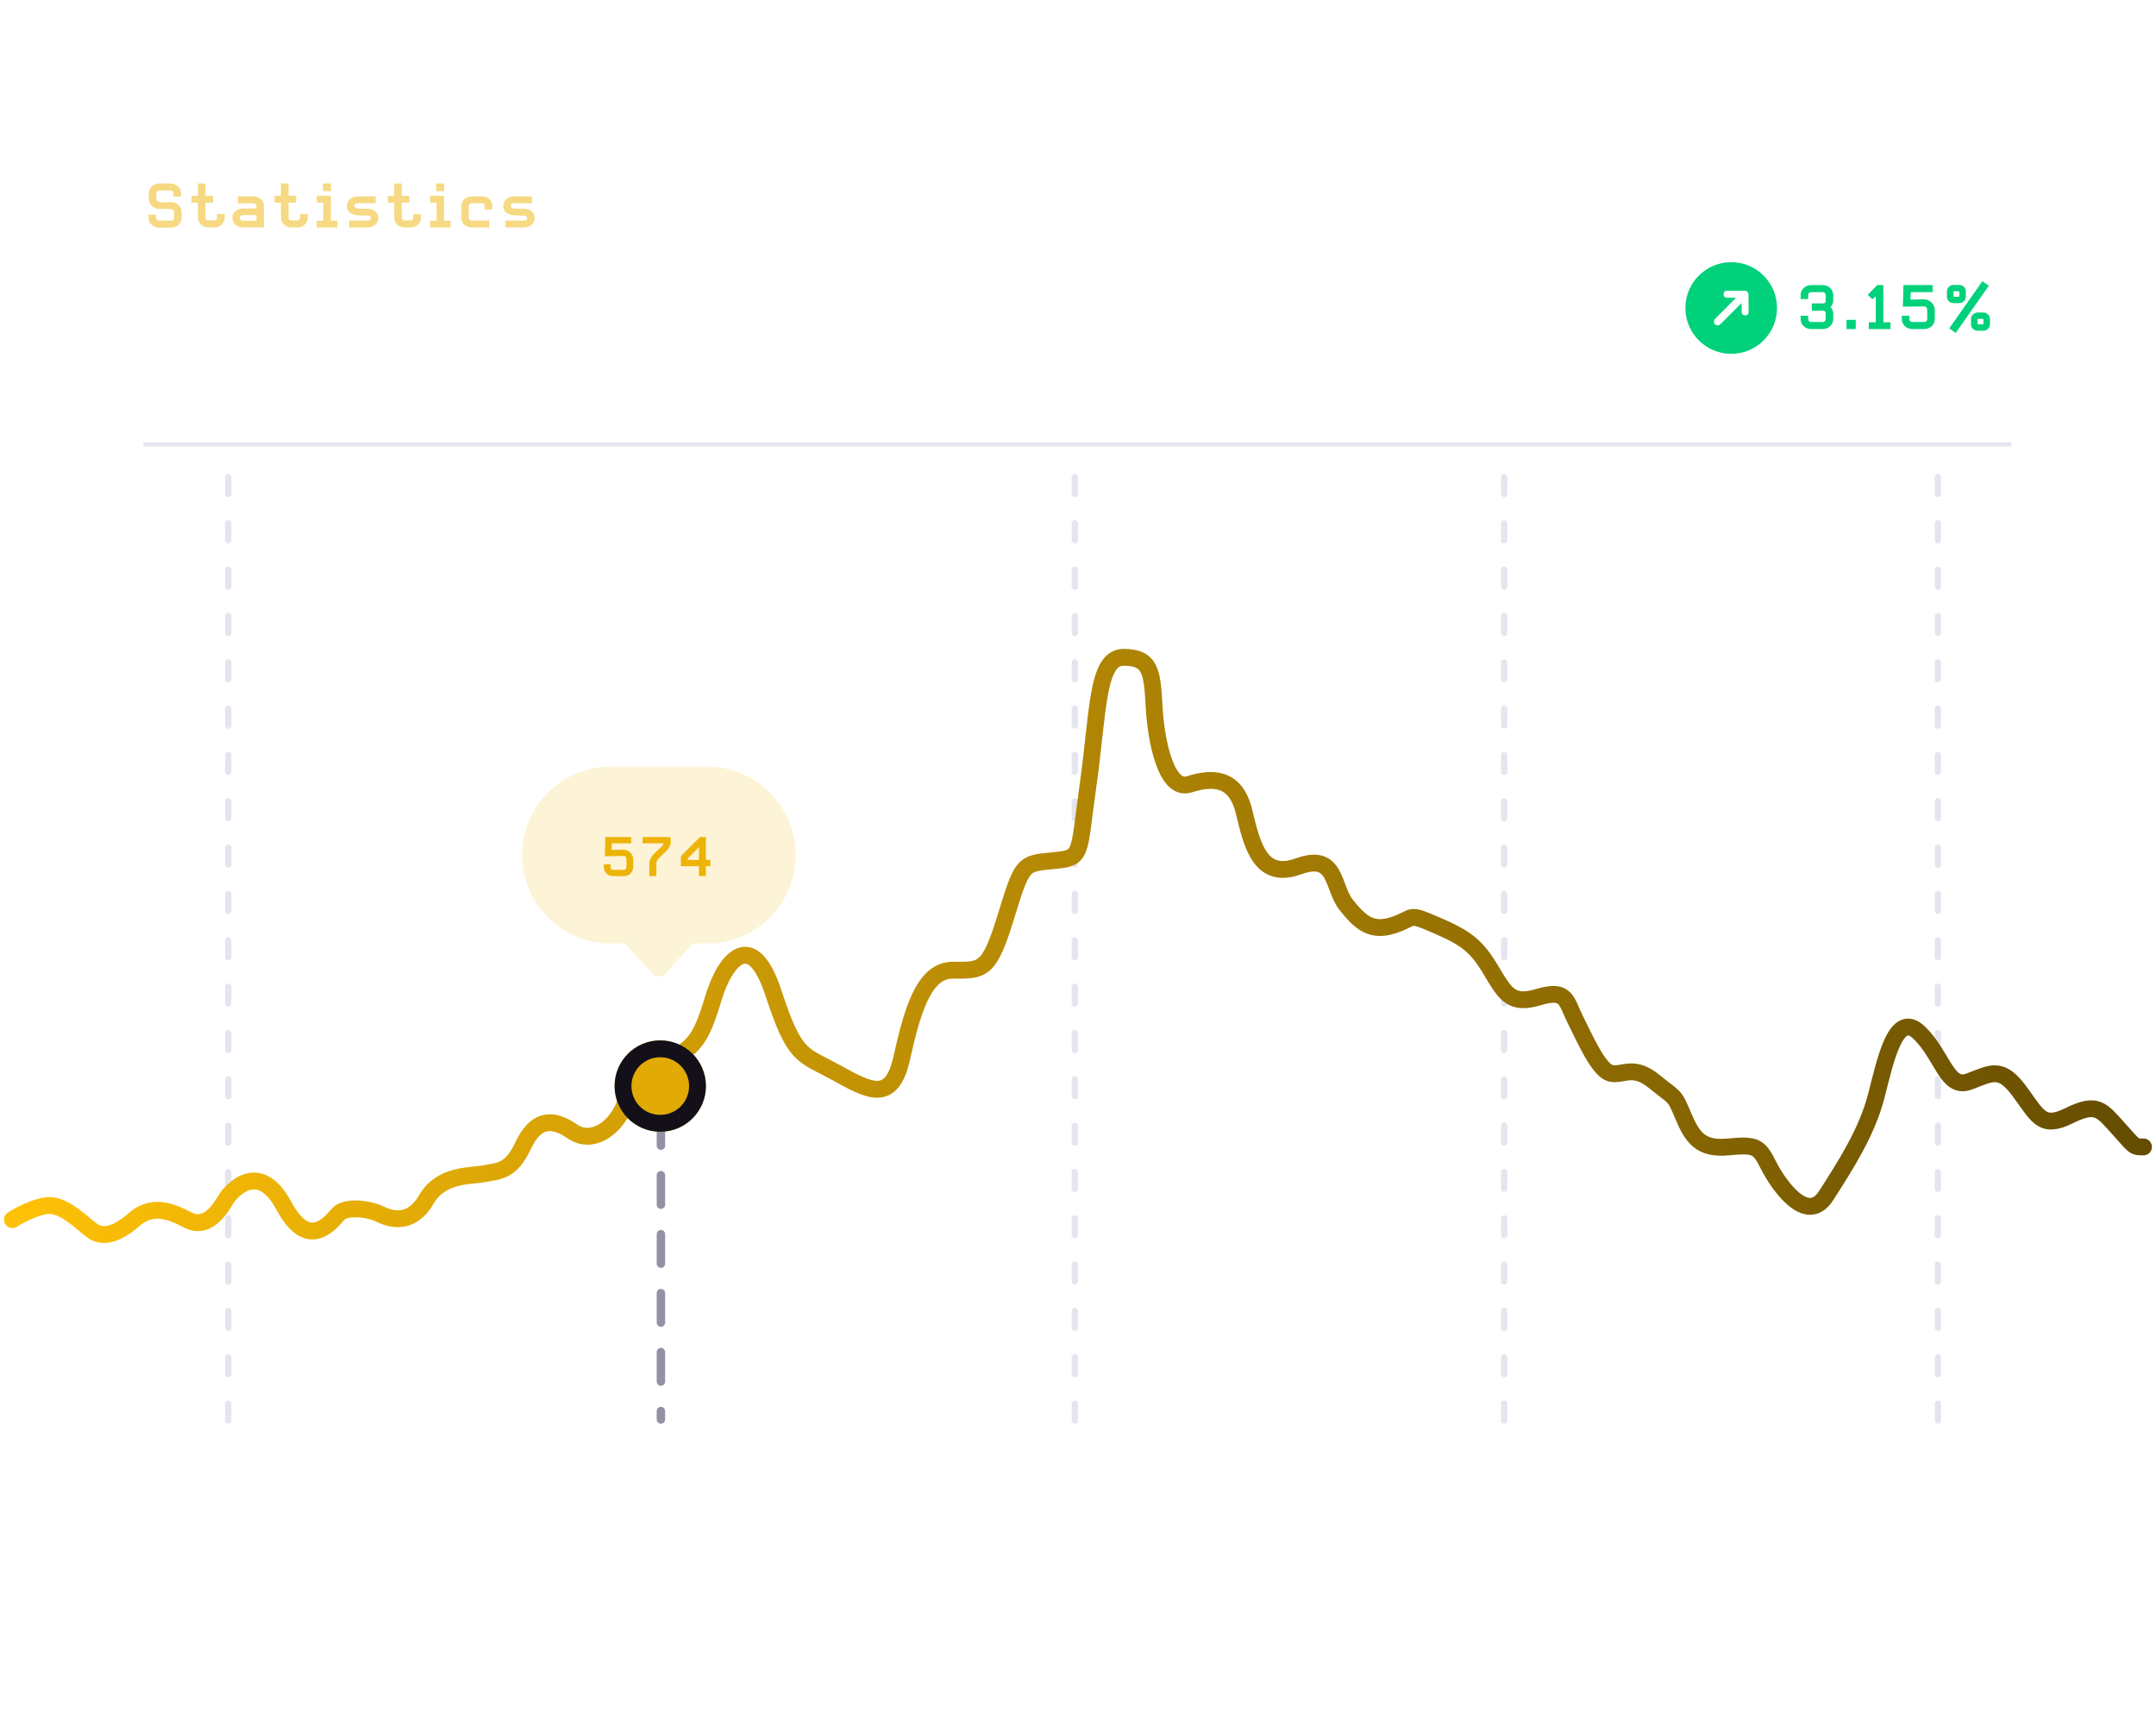 <svg width="512" height="410" viewBox="0 0 512 410" fill="none" xmlns="http://www.w3.org/2000/svg">
<path d="M48.779 367.126H47.617V372.11C47.617 372.651 47.431 373.104 47.057 373.468C46.684 373.823 46.213 374 45.643 374H44.509C43.931 374 43.455 373.823 43.081 373.468C42.708 373.104 42.521 372.651 42.521 372.11V371.522H43.921V372.236C43.921 372.357 43.968 372.465 44.061 372.558C44.164 372.651 44.281 372.698 44.411 372.698H45.713C45.844 372.698 45.956 372.651 46.049 372.558C46.152 372.465 46.203 372.357 46.203 372.236V367.126H44.929V365.88H48.779V367.126ZM57.016 370.038V374H53.152C52.574 374 52.098 373.823 51.724 373.468C51.351 373.113 51.164 372.689 51.164 372.194C51.164 371.727 51.351 371.331 51.724 371.004C52.107 370.668 52.578 370.5 53.138 370.5L55.616 370.486V370.136C55.616 369.912 55.565 369.758 55.462 369.674C55.36 369.59 55.154 369.548 54.846 369.548H52.2V368.26H55.098C55.63 368.26 56.083 368.437 56.456 368.792C56.83 369.137 57.016 369.553 57.016 370.038ZM55.616 372.754V371.718H53.096C52.956 371.718 52.83 371.769 52.718 371.872C52.606 371.965 52.55 372.087 52.55 372.236C52.55 372.376 52.597 372.497 52.69 372.6C52.793 372.703 52.91 372.754 53.04 372.754H55.616ZM65.957 374H64.557V369.982C64.557 369.861 64.505 369.753 64.403 369.66C64.309 369.567 64.198 369.52 64.067 369.52H63.143C62.984 369.52 62.872 369.534 62.807 369.562C62.742 369.59 62.648 369.66 62.527 369.772L61.491 370.626V374H60.091V368.26H61.491V369.086C61.51 369.067 61.575 369.007 61.687 368.904C61.808 368.801 61.888 368.736 61.925 368.708C61.971 368.671 62.046 368.615 62.149 368.54C62.252 368.465 62.336 368.414 62.401 368.386C62.475 368.358 62.564 368.33 62.667 368.302C62.779 368.274 62.886 368.26 62.989 368.26H64.025C64.594 368.26 65.056 368.428 65.411 368.764C65.775 369.091 65.957 369.52 65.957 370.052V374Z" fill="white"/>
<path d="M149.443 367.182H145.663V369.282H148.575V370.612H145.663V374H144.263V365.88H149.443V367.182ZM157.532 371.816H153.08V372.292C153.08 372.413 153.126 372.521 153.22 372.614C153.322 372.707 153.439 372.754 153.57 372.754H156.79V374H153.668C153.089 374 152.613 373.827 152.24 373.482C151.866 373.127 151.68 372.679 151.68 372.138V370.122C151.68 369.581 151.866 369.137 152.24 368.792C152.613 368.437 153.089 368.26 153.668 368.26H155.544C156.122 368.26 156.598 368.437 156.972 368.792C157.345 369.137 157.532 369.581 157.532 370.122V371.816ZM156.132 370.598V370.01C156.132 369.879 156.085 369.772 155.992 369.688C155.898 369.595 155.782 369.548 155.642 369.548H153.57C153.439 369.548 153.322 369.595 153.22 369.688C153.126 369.781 153.08 369.889 153.08 370.01V370.598H156.132ZM166.549 372.11C166.549 372.651 166.363 373.104 165.989 373.468C165.616 373.823 165.14 374 164.561 374H160.613V365.88H162.013V368.918C162.209 368.731 162.354 368.601 162.447 368.526C162.541 368.451 162.681 368.372 162.867 368.288C163.063 368.195 163.264 368.148 163.469 368.148H164.547C165.126 368.139 165.602 368.316 165.975 368.68C166.358 369.044 166.549 369.497 166.549 370.038V372.11ZM165.149 372.278V369.884C165.149 369.763 165.098 369.655 164.995 369.562C164.902 369.469 164.79 369.422 164.659 369.422H163.637C163.469 369.422 163.353 369.436 163.287 369.464C163.231 369.483 163.138 369.553 163.007 369.674L162.013 370.542V372.754H164.659C164.79 372.754 164.902 372.707 164.995 372.614C165.098 372.521 165.149 372.409 165.149 372.278Z" fill="white"/>
<path d="M250.698 374H249.27V368.204L247.786 369.912H246.918L245.434 368.204V374H244.006V365.88H245.168L247.394 368.47C247.412 368.423 247.599 368.185 247.954 367.756C248.308 367.317 248.663 366.897 249.018 366.496L249.536 365.88H250.698V374ZM259.345 370.038V374H255.481C254.903 374 254.427 373.823 254.053 373.468C253.68 373.113 253.493 372.689 253.493 372.194C253.493 371.727 253.68 371.331 254.053 371.004C254.436 370.668 254.907 370.5 255.467 370.5L257.945 370.486V370.136C257.945 369.912 257.894 369.758 257.791 369.674C257.689 369.59 257.483 369.548 257.175 369.548H254.529V368.26H257.427C257.959 368.26 258.412 368.437 258.785 368.792C259.159 369.137 259.345 369.553 259.345 370.038ZM257.945 372.754V371.718H255.425C255.285 371.718 255.159 371.769 255.047 371.872C254.935 371.965 254.879 372.087 254.879 372.236C254.879 372.376 254.926 372.497 255.019 372.6C255.122 372.703 255.239 372.754 255.369 372.754H257.945ZM267.936 370.668H266.508V370.01C266.508 369.889 266.457 369.781 266.354 369.688C266.261 369.595 266.149 369.548 266.018 369.548H265.388C265.211 369.548 265.094 369.562 265.038 369.59C264.982 369.609 264.889 369.674 264.758 369.786L263.82 370.64V374H262.42V368.26H263.82V369.03C263.857 369.002 263.918 368.946 264.002 368.862C264.086 368.769 264.142 368.708 264.17 368.68C264.207 368.652 264.259 368.61 264.324 368.554C264.399 368.489 264.459 368.447 264.506 368.428C264.562 368.4 264.627 368.372 264.702 368.344C264.777 368.307 264.856 368.283 264.94 368.274C265.024 368.265 265.117 368.26 265.22 368.26H265.948C266.517 368.251 266.989 368.423 267.362 368.778C267.745 369.133 267.936 369.576 267.936 370.108V370.668Z" fill="white"/>
<path d="M352.126 369.058V374H350.712V371.438H347.38V374H345.966V369.058C345.966 368.75 346.003 368.498 346.078 368.302C346.152 368.106 346.292 367.91 346.498 367.714L348.43 365.88H349.662L351.594 367.714C351.799 367.91 351.939 368.106 352.014 368.302C352.088 368.498 352.126 368.75 352.126 369.058ZM350.712 370.206V369.128C350.712 368.895 350.651 368.717 350.53 368.596L349.032 367.112L347.562 368.596C347.44 368.717 347.38 368.895 347.38 369.128V370.206H350.712ZM361.01 371.298C361.01 371.839 360.819 372.287 360.436 372.642C360.063 372.997 359.587 373.174 359.008 373.174H356.6V375.232H355.2V368.26H359.008C359.587 368.26 360.063 368.437 360.436 368.792C360.819 369.147 361.01 369.595 361.01 370.136V371.298ZM359.568 371.41V370.01C359.568 369.879 359.521 369.772 359.428 369.688C359.335 369.595 359.218 369.548 359.078 369.548H356.6V371.872H359.078C359.218 371.872 359.335 371.83 359.428 371.746C359.521 371.653 359.568 371.541 359.568 371.41ZM369.609 370.668H368.181V370.01C368.181 369.889 368.129 369.781 368.027 369.688C367.933 369.595 367.821 369.548 367.691 369.548H367.061C366.883 369.548 366.767 369.562 366.711 369.59C366.655 369.609 366.561 369.674 366.431 369.786L365.493 370.64V374H364.093V368.26H365.493V369.03C365.53 369.002 365.591 368.946 365.675 368.862C365.759 368.769 365.815 368.708 365.843 368.68C365.88 368.652 365.931 368.61 365.997 368.554C366.071 368.489 366.132 368.447 366.179 368.428C366.235 368.4 366.3 368.372 366.375 368.344C366.449 368.307 366.529 368.283 366.613 368.274C366.697 368.265 366.79 368.26 366.893 368.26H367.621C368.19 368.251 368.661 368.423 369.035 368.778C369.417 369.133 369.609 369.576 369.609 370.108V370.668Z" fill="white"/>
<path d="M453.441 374H452.013V368.204L450.529 369.912H449.661L448.177 368.204V374H446.749V365.88H447.911L450.137 368.47C450.155 368.423 450.342 368.185 450.697 367.756C451.051 367.317 451.406 366.897 451.761 366.496L452.279 365.88H453.441V374ZM462.088 370.038V374H458.224C457.646 374 457.17 373.823 456.796 373.468C456.423 373.113 456.236 372.689 456.236 372.194C456.236 371.727 456.423 371.331 456.796 371.004C457.179 370.668 457.65 370.5 458.21 370.5L460.688 370.486V370.136C460.688 369.912 460.637 369.758 460.534 369.674C460.432 369.59 460.226 369.548 459.918 369.548H457.272V368.26H460.17C460.702 368.26 461.155 368.437 461.528 368.792C461.902 369.137 462.088 369.553 462.088 370.038ZM460.688 372.754V371.718H458.168C458.028 371.718 457.902 371.769 457.79 371.872C457.678 371.965 457.622 372.087 457.622 372.236C457.622 372.376 457.669 372.497 457.762 372.6C457.865 372.703 457.982 372.754 458.112 372.754H460.688ZM470.959 373.426C470.959 373.967 470.772 374.415 470.399 374.77C470.026 375.134 469.55 375.316 468.971 375.316H466.339V374H469.069C469.209 374 469.326 373.958 469.419 373.874C469.512 373.781 469.559 373.669 469.559 373.538V373.174H467.151C466.582 373.174 466.106 372.997 465.723 372.642C465.35 372.287 465.163 371.839 465.163 371.298V368.26H466.563V371.396C466.563 371.527 466.61 371.639 466.703 371.732C466.806 371.816 466.922 371.858 467.053 371.858H469.559V368.26H470.959V373.426Z" fill="white"/>
<line x1="54.201" y1="337.25" x2="54.201" y2="106.75" stroke="#E5E5EF" stroke-width="1.5" stroke-linecap="round" stroke-dasharray="4 7"/>
<line x1="255.25" y1="337.25" x2="255.25" y2="106.75" stroke="#E5E5EF" stroke-width="1.5" stroke-linecap="round" stroke-dasharray="4 7"/>
<line x1="357.201" y1="337.25" x2="357.201" y2="106.75" stroke="#E5E5EF" stroke-width="1.5" stroke-linecap="round" stroke-dasharray="4 7"/>
<line x1="460.201" y1="337.25" x2="460.201" y2="106.75" stroke="#E5E5EF" stroke-width="1.5" stroke-linecap="round" stroke-dasharray="4 7"/>
<path d="M2.951 289.553C5.009 288.242 9.829 285.751 12.65 286.275C16.177 286.931 19.262 290.208 21.907 292.175C24.552 294.141 28.079 292.83 31.826 289.553C35.573 286.275 39.541 286.931 44.39 289.553C49.239 292.175 52.325 286.931 53.648 284.746C54.97 282.561 61.575 275.351 67.42 286.275C73.265 297.2 78.555 290.208 80.318 288.242C82.081 286.275 87.592 286.931 90.237 288.242C92.882 289.553 97.731 290.864 101.258 284.746C104.784 278.628 111.838 279.284 115.144 278.628C118.45 277.973 121.316 278.191 124.181 272.073C127.047 265.956 130.794 265.082 135.863 268.577C140.933 272.073 146.884 267.267 148.648 261.367C150.411 255.468 155.26 254.594 160.109 251.317C164.958 248.039 166.501 246.728 169.367 237.115C172.232 227.501 178.624 220.291 183.694 235.804C188.764 251.317 190.527 250.224 198.462 254.594C206.397 258.964 211.687 262.023 214.112 251.317C216.536 240.611 219.181 230.341 226.235 230.341C233.288 230.341 234.831 230.778 238.798 217.888C242.766 204.997 242.766 204.997 250.04 204.341C257.313 203.686 255.991 203.249 258.415 186.206C260.84 169.164 260.399 156.055 266.791 156.055C273.183 156.055 273.624 159.332 274.065 167.635C274.506 175.937 276.931 187.954 282.441 186.206C287.951 184.459 293.462 184.459 295.446 192.761C297.429 201.064 299.413 208.929 308.45 205.652C317.487 202.375 316.385 210.677 319.692 214.829C322.998 218.98 325.643 221.384 330.933 219.636C336.223 217.888 334.019 216.577 341.072 219.636C348.125 222.694 350.55 224.442 354.077 230.342C357.603 236.241 358.926 238.644 365.538 236.678C372.151 234.711 371.931 237.77 374.135 242.14C376.339 246.51 379.645 254.157 382.511 254.813C385.376 255.468 387.801 252.628 392.87 256.779C397.94 260.93 397.499 259.619 399.703 264.863C401.907 270.107 403.891 272.947 410.504 272.292C417.116 271.636 417.777 272.292 419.982 276.662C422.186 281.031 429.019 291.082 433.647 283.872C438.276 276.662 443.346 268.796 445.55 260.275C447.754 251.754 450.169 239.737 455.795 245.199C461.42 250.661 462.302 258.745 467.592 256.779C472.882 254.813 475.086 253.065 479.494 258.964C483.903 264.863 484.784 268.141 491.397 264.863C498.009 261.586 499.111 263.552 503.079 267.922C507.046 272.292 506.606 272.292 509.03 272.292" stroke="url(#paint0_linear_125_2133)" stroke-width="4" stroke-linecap="round"/>
<line x1="156.951" y1="251" x2="156.951" y2="337" stroke="#9291A5" stroke-width="2" stroke-linecap="round" stroke-dasharray="7 7"/>
<g filter="url(#filter0_d_125_2133)">
<circle cx="156.795" cy="249.844" r="10.844" fill="#E1AA05"/>
<circle cx="156.795" cy="249.844" r="8.844" stroke="#131019" stroke-width="4"/>
</g>
<path fill-rule="evenodd" clip-rule="evenodd" d="M145 182C133.402 182 124 191.402 124 203C124 214.598 133.402 224 145 224L148.377 224C148.414 224 148.449 224.016 148.474 224.044L154.996 231.185C155.789 232.053 157.157 232.053 157.95 231.185L164.472 224.044C164.497 224.016 164.532 224 164.569 224L167.946 224C179.544 224 188.946 214.598 188.946 203C188.946 191.402 179.544 182 167.946 182L145 182Z" fill="#EEB406" fill-opacity="0.16"/>
<path d="M150.362 205.84C150.362 206.459 150.149 206.976 149.722 207.392C149.295 207.797 148.751 208 148.09 208H145.674C145.013 208 144.469 207.797 144.042 207.392C143.615 206.976 143.402 206.459 143.402 205.84V205.184H145.002V205.92C145.002 206.08 145.055 206.219 145.162 206.336C145.279 206.453 145.413 206.512 145.562 206.512H148.202C148.351 206.512 148.479 206.453 148.586 206.336C148.703 206.219 148.762 206.08 148.762 205.92V203.984C148.762 203.749 148.698 203.563 148.57 203.424C148.453 203.285 148.309 203.216 148.138 203.216L143.626 203.28L143.754 198.72H149.898V200.208H145.29L145.226 201.792L147.914 201.728C148.607 201.717 149.189 201.936 149.658 202.384C150.127 202.832 150.362 203.376 150.362 204.016V205.84ZM159.302 199.92C159.302 200.283 159.195 200.651 158.982 201.024C158.779 201.397 158.576 201.691 158.374 201.904C158.182 202.107 157.894 202.384 157.51 202.736C156.848 203.333 156.422 203.771 156.23 204.048C155.984 204.4 155.862 204.736 155.862 205.056V208H154.198V205.104C154.198 204.645 154.31 204.203 154.534 203.776C154.768 203.339 155.046 202.96 155.366 202.64C155.696 202.309 156.027 202.005 156.358 201.728C156.688 201.44 156.966 201.168 157.19 200.912C157.424 200.645 157.542 200.411 157.542 200.208H152.598V198.72H159.174C159.259 199.275 159.302 199.675 159.302 199.92ZM168.707 205.648H167.619V208H165.987V205.648H161.699V203.264L166.243 198.72H167.619V204.144H168.707V205.648ZM165.987 204.144V201.152L163.299 203.824V204.144H165.987Z" fill="#EDB306"/>
<line x1="34.09" y1="105.5" x2="477.64" y2="105.5" stroke="#E5E5EF"/>
<path d="M43.144 51.606C43.144 52.302 42.904 52.884 42.424 53.352C41.944 53.808 41.332 54.036 40.588 54.036H37.816C37.072 54.036 36.46 53.808 35.98 53.352C35.5 52.884 35.26 52.302 35.26 51.606V50.94H37.06V51.696C37.06 51.876 37.12 52.032 37.24 52.164C37.372 52.296 37.522 52.362 37.69 52.362H40.714C40.882 52.362 41.026 52.296 41.146 52.164C41.278 52.032 41.344 51.876 41.344 51.696V50.346C41.344 50.142 41.272 49.986 41.128 49.878C40.984 49.758 40.774 49.68 40.498 49.644C40.222 49.608 39.952 49.59 39.688 49.59C39.436 49.578 39.118 49.578 38.734 49.59C38.362 49.602 38.08 49.608 37.888 49.608C37.144 49.584 36.532 49.344 36.052 48.888C35.572 48.432 35.332 47.856 35.332 47.16V45.99C35.332 45.294 35.572 44.718 36.052 44.262C36.532 43.794 37.144 43.56 37.888 43.56H40.444C41.188 43.56 41.8 43.794 42.28 44.262C42.76 44.718 43 45.294 43 45.99V46.674H41.2V45.9C41.2 45.72 41.134 45.564 41.002 45.432C40.882 45.3 40.738 45.234 40.57 45.234H37.762C37.594 45.234 37.444 45.3 37.312 45.432C37.192 45.564 37.132 45.72 37.132 45.9V47.268C37.132 47.472 37.204 47.634 37.348 47.754C37.492 47.862 37.702 47.934 37.978 47.97C38.266 48.006 38.53 48.03 38.77 48.042C39.022 48.042 39.34 48.036 39.724 48.024C40.12 48 40.408 47.988 40.588 47.988C41.32 48.012 41.926 48.252 42.406 48.708C42.898 49.164 43.144 49.74 43.144 50.436V51.606ZM53.37 51.57C53.37 52.266 53.13 52.848 52.65 53.316C52.17 53.772 51.558 54 50.814 54H49.536C48.804 54 48.198 53.772 47.718 53.316C47.238 52.848 46.998 52.266 46.998 51.57V48.114H45.486V46.476H46.998V43.56H48.798V46.476H50.598V48.114H48.798V51.732C48.798 51.888 48.858 52.026 48.978 52.146C49.11 52.266 49.26 52.326 49.428 52.326H50.904C51.072 52.326 51.216 52.266 51.336 52.146C51.468 52.026 51.534 51.888 51.534 51.732V50.832H53.37V51.57ZM62.696 48.906V54H57.728C56.984 54 56.372 53.772 55.892 53.316C55.412 52.86 55.172 52.314 55.172 51.678C55.172 51.078 55.412 50.568 55.892 50.148C56.384 49.716 56.99 49.5 57.71 49.5L60.896 49.482V49.032C60.896 48.744 60.83 48.546 60.698 48.438C60.566 48.33 60.302 48.276 59.906 48.276H56.504V46.62H60.23C60.914 46.62 61.496 46.848 61.976 47.304C62.456 47.748 62.696 48.282 62.696 48.906ZM60.896 52.398V51.066H57.656C57.476 51.066 57.314 51.132 57.17 51.264C57.026 51.384 56.954 51.54 56.954 51.732C56.954 51.912 57.014 52.068 57.134 52.2C57.266 52.332 57.416 52.398 57.584 52.398H60.896ZM73.093 51.57C73.093 52.266 72.853 52.848 72.373 53.316C71.893 53.772 71.281 54 70.537 54H69.259C68.527 54 67.921 53.772 67.441 53.316C66.961 52.848 66.721 52.266 66.721 51.57V48.114H65.209V46.476H66.721V43.56H68.521V46.476H70.321V48.114H68.521V51.732C68.521 51.888 68.581 52.026 68.701 52.146C68.833 52.266 68.983 52.326 69.151 52.326H70.627C70.795 52.326 70.939 52.266 71.059 52.146C71.191 52.026 71.257 51.888 71.257 51.732V50.832H73.093V51.57ZM78.603 45.378H76.695V43.56H78.603V45.378ZM80.115 54H75.254V52.398H76.766V48.096H75.254V46.476H78.567V52.398H80.115V54ZM89.855 51.714C89.855 52.338 89.615 52.878 89.135 53.334C88.655 53.778 88.043 54 87.299 54H82.907V52.362H87.425C87.593 52.362 87.737 52.308 87.857 52.2C87.989 52.08 88.055 51.936 88.055 51.768C88.055 51.408 87.821 51.216 87.353 51.192L85.031 51.12C84.275 51.096 83.639 50.886 83.123 50.49C82.619 50.082 82.367 49.566 82.367 48.942C82.367 48.306 82.607 47.76 83.087 47.304C83.567 46.848 84.179 46.62 84.923 46.62H89.225V48.258H84.797C84.629 48.258 84.479 48.318 84.347 48.438C84.227 48.558 84.167 48.708 84.167 48.888C84.167 49.056 84.227 49.194 84.347 49.302C84.479 49.398 84.677 49.464 84.941 49.5C85.205 49.524 85.445 49.542 85.661 49.554C85.889 49.554 86.183 49.554 86.543 49.554C86.915 49.542 87.179 49.536 87.335 49.536C88.055 49.548 88.655 49.77 89.135 50.202C89.615 50.622 89.855 51.126 89.855 51.714ZM99.987 51.57C99.987 52.266 99.747 52.848 99.267 53.316C98.787 53.772 98.175 54 97.431 54H96.153C95.421 54 94.815 53.772 94.335 53.316C93.855 52.848 93.615 52.266 93.615 51.57V48.114H92.103V46.476H93.615V43.56H95.415V46.476H97.215V48.114H95.415V51.732C95.415 51.888 95.475 52.026 95.595 52.146C95.727 52.266 95.877 52.326 96.045 52.326H97.521C97.689 52.326 97.833 52.266 97.953 52.146C98.085 52.026 98.151 51.888 98.151 51.732V50.832H99.987V51.57ZM105.497 45.378H103.589V43.56H105.497V45.378ZM107.009 54H102.149V52.398H103.661V48.096H102.149V46.476H105.461V52.398H107.009V54ZM116.876 49.734H115.076V48.852C115.076 48.636 115.028 48.486 114.932 48.402C114.836 48.306 114.674 48.258 114.446 48.258H111.962C111.794 48.258 111.644 48.318 111.512 48.438C111.392 48.558 111.332 48.696 111.332 48.852V51.768C111.332 51.924 111.392 52.062 111.512 52.182C111.644 52.302 111.794 52.362 111.962 52.362H116.174V54H112.088C111.356 54 110.744 53.772 110.252 53.316C109.772 52.848 109.532 52.272 109.532 51.588V49.014C109.532 48.318 109.772 47.748 110.252 47.304C110.732 46.848 111.344 46.62 112.088 46.62H114.32C115.112 46.62 115.736 46.824 116.192 47.232C116.648 47.628 116.876 48.18 116.876 48.888V49.734ZM126.98 51.714C126.98 52.338 126.74 52.878 126.26 53.334C125.78 53.778 125.168 54 124.424 54H120.032V52.362H124.55C124.718 52.362 124.862 52.308 124.982 52.2C125.114 52.08 125.18 51.936 125.18 51.768C125.18 51.408 124.946 51.216 124.478 51.192L122.156 51.12C121.4 51.096 120.764 50.886 120.248 50.49C119.744 50.082 119.492 49.566 119.492 48.942C119.492 48.306 119.732 47.76 120.212 47.304C120.692 46.848 121.304 46.62 122.048 46.62H126.35V48.258H121.922C121.754 48.258 121.604 48.318 121.472 48.438C121.352 48.558 121.292 48.708 121.292 48.888C121.292 49.056 121.352 49.194 121.472 49.302C121.604 49.398 121.802 49.464 122.066 49.5C122.33 49.524 122.57 49.542 122.786 49.554C123.014 49.554 123.308 49.554 123.668 49.554C124.04 49.542 124.304 49.536 124.46 49.536C125.18 49.548 125.78 49.77 126.26 50.202C126.74 50.622 126.98 51.126 126.98 51.714Z" fill="#EEB406" fill-opacity="0.5"/>
<path d="M44.4 80.3C44.4 81.073 44.133 81.72 43.6 82.24C43.067 82.747 42.387 83 41.56 83H35.6V71.4H41.56C42.387 71.4 43.067 71.66 43.6 72.18C44.133 72.687 44.4 73.327 44.4 74.1V80.3ZM42.36 80.4V74C42.36 73.8 42.287 73.627 42.14 73.48C42.007 73.333 41.847 73.26 41.66 73.26H37.6V81.14H41.66C41.847 81.14 42.007 81.067 42.14 80.92C42.287 80.773 42.36 80.6 42.36 80.4ZM55.952 79.88H49.592V80.56C49.592 80.733 49.659 80.887 49.792 81.02C49.939 81.153 50.105 81.22 50.292 81.22H54.892V83H50.432C49.605 83 48.925 82.753 48.392 82.26C47.859 81.753 47.592 81.113 47.592 80.34V77.46C47.592 76.687 47.859 76.053 48.392 75.56C48.925 75.053 49.605 74.8 50.432 74.8H53.112C53.939 74.8 54.619 75.053 55.152 75.56C55.685 76.053 55.952 76.687 55.952 77.46V79.88ZM53.952 78.14V77.3C53.952 77.113 53.886 76.96 53.752 76.84C53.619 76.707 53.452 76.64 53.252 76.64H50.292C50.105 76.64 49.939 76.707 49.792 76.84C49.659 76.973 49.592 77.127 49.592 77.3V78.14H53.952ZM67.515 79.88H61.155V80.56C61.155 80.733 61.221 80.887 61.355 81.02C61.501 81.153 61.668 81.22 61.855 81.22H66.455V83H61.995C61.168 83 60.488 82.753 59.955 82.26C59.421 81.753 59.155 81.113 59.155 80.34V77.46C59.155 76.687 59.421 76.053 59.955 75.56C60.488 75.053 61.168 74.8 61.995 74.8H64.675C65.501 74.8 66.181 75.053 66.715 75.56C67.248 76.053 67.515 76.687 67.515 77.46V79.88ZM65.515 78.14V77.3C65.515 77.113 65.448 76.96 65.315 76.84C65.181 76.707 65.015 76.64 64.815 76.64H61.855C61.668 76.64 61.501 76.707 61.355 76.84C61.221 76.973 61.155 77.127 61.155 77.3V78.14H65.515ZM79.017 79.14C79.017 79.913 78.744 80.553 78.197 81.06C77.664 81.567 76.984 81.82 76.157 81.82H72.717V84.76H70.717V74.8H76.157C76.984 74.8 77.664 75.053 78.197 75.56C78.744 76.067 79.017 76.707 79.017 77.48V79.14ZM76.957 79.3V77.3C76.957 77.113 76.891 76.96 76.757 76.84C76.624 76.707 76.457 76.64 76.257 76.64H72.717V79.96H76.257C76.457 79.96 76.624 79.9 76.757 79.78C76.891 79.647 76.957 79.487 76.957 79.3ZM90.581 74.92H88.541V73.92C88.541 73.747 88.468 73.593 88.321 73.46C88.188 73.327 88.028 73.26 87.841 73.26H86.201C86.014 73.26 85.848 73.327 85.701 73.46C85.568 73.593 85.501 73.747 85.501 73.92V76.26H87.741V78.16H85.501V83H83.501V78.16H81.821V76.26H83.501V73.98C83.501 73.207 83.761 72.587 84.281 72.12C84.814 71.64 85.494 71.4 86.321 71.4H87.661C88.488 71.4 89.181 71.653 89.741 72.16C90.301 72.653 90.581 73.287 90.581 74.06V74.92ZM100.142 77.34V83H94.622C93.795 83 93.115 82.747 92.582 82.24C92.049 81.733 91.782 81.127 91.782 80.42C91.782 79.753 92.049 79.187 92.582 78.72C93.129 78.24 93.802 78 94.602 78L98.142 77.98V77.48C98.142 77.16 98.069 76.94 97.922 76.82C97.775 76.7 97.482 76.64 97.042 76.64H93.262V74.8H97.402C98.162 74.8 98.809 75.053 99.342 75.56C99.875 76.053 100.142 76.647 100.142 77.34ZM98.142 81.22V79.74H94.542C94.342 79.74 94.162 79.813 94.002 79.96C93.842 80.093 93.762 80.267 93.762 80.48C93.762 80.68 93.829 80.853 93.962 81C94.109 81.147 94.275 81.22 94.462 81.22H98.142ZM111.374 82.06L109.834 83.32L106.874 79.88L105.334 81.38V83H103.334V71.4H105.334V78.78L109.894 74.32L111.354 75.68L108.314 78.56L111.374 82.06ZM122.515 79.88H116.155V80.56C116.155 80.733 116.221 80.887 116.355 81.02C116.501 81.153 116.668 81.22 116.855 81.22H121.455V83H116.995C116.168 83 115.488 82.753 114.955 82.26C114.421 81.753 114.155 81.113 114.155 80.34V77.46C114.155 76.687 114.421 76.053 114.955 75.56C115.488 75.053 116.168 74.8 116.995 74.8H119.675C120.501 74.8 121.181 75.053 121.715 75.56C122.248 76.053 122.515 76.687 122.515 77.46V79.88ZM120.515 78.14V77.3C120.515 77.113 120.448 76.96 120.315 76.84C120.181 76.707 120.015 76.64 119.815 76.64H116.855C116.668 76.64 116.501 76.707 116.355 76.84C116.221 76.973 116.155 77.127 116.155 77.3V78.14H120.515ZM141.469 80.3C141.469 81.073 141.203 81.72 140.669 82.24C140.136 82.747 139.456 83 138.629 83H135.549C134.723 83 134.043 82.747 133.509 82.24C132.976 81.72 132.709 81.073 132.709 80.3V74.1C132.709 73.327 132.976 72.687 133.509 72.18C134.043 71.66 134.723 71.4 135.549 71.4H138.669C139.483 71.4 140.149 71.673 140.669 72.22C141.203 72.767 141.469 73.433 141.469 74.22V74.92H139.429V74.04C139.429 73.84 139.356 73.667 139.209 73.52C139.076 73.373 138.916 73.3 138.729 73.3H135.449C135.263 73.3 135.096 73.373 134.949 73.52C134.816 73.667 134.749 73.84 134.749 74.04V80.38C134.749 80.58 134.816 80.753 134.949 80.9C135.096 81.047 135.263 81.12 135.449 81.12H138.729C138.916 81.12 139.076 81.047 139.209 80.9C139.356 80.753 139.429 80.58 139.429 80.38V79.48H141.469V80.3ZM152.543 78.24H150.503V77.3C150.503 77.127 150.429 76.973 150.283 76.84C150.149 76.707 149.989 76.64 149.803 76.64H148.903C148.649 76.64 148.483 76.66 148.403 76.7C148.323 76.727 148.189 76.82 148.003 76.98L146.663 78.2V83H144.663V74.8H146.663V75.9C146.716 75.86 146.803 75.78 146.923 75.66C147.043 75.527 147.123 75.44 147.163 75.4C147.216 75.36 147.289 75.3 147.383 75.22C147.489 75.127 147.576 75.067 147.643 75.04C147.723 75 147.816 74.96 147.923 74.92C148.029 74.867 148.143 74.833 148.263 74.82C148.383 74.807 148.516 74.8 148.663 74.8H149.703C150.516 74.787 151.189 75.033 151.723 75.54C152.269 76.047 152.543 76.68 152.543 77.44V78.24ZM158.754 73.42H156.634V71.4H158.754V73.42ZM160.434 83H155.034V81.22H156.714V76.44H155.034V74.64H158.714V81.22H160.434V83ZM174.917 83H172.877V77.24C172.877 76.8 172.683 76.58 172.297 76.58H171.897C171.777 76.58 171.683 76.587 171.617 76.6C171.55 76.613 171.503 76.627 171.477 76.64C171.45 76.653 171.403 76.7 171.337 76.78C171.27 76.847 171.21 76.9 171.157 76.94L170.197 77.76V83H168.157V77.24C168.157 76.8 167.963 76.58 167.577 76.58H167.377C167.217 76.58 167.07 76.64 166.937 76.76L165.277 78.16V83H163.237V74.8H165.277V75.98C165.317 75.953 165.41 75.867 165.557 75.72C165.703 75.573 165.803 75.48 165.857 75.44C165.91 75.387 166.003 75.307 166.137 75.2C166.283 75.093 166.403 75.02 166.497 74.98C166.59 74.94 166.703 74.9 166.837 74.86C166.983 74.82 167.13 74.8 167.277 74.8H167.577C168.51 74.8 169.217 75.173 169.697 75.92C169.75 75.867 169.837 75.787 169.957 75.68C170.077 75.573 170.15 75.507 170.177 75.48C170.217 75.44 170.283 75.38 170.377 75.3C170.47 75.22 170.537 75.173 170.577 75.16C170.617 75.133 170.677 75.093 170.757 75.04C170.837 74.987 170.903 74.96 170.957 74.96C171.023 74.947 171.103 74.927 171.197 74.9C171.29 74.86 171.383 74.84 171.477 74.84C171.57 74.827 171.677 74.82 171.797 74.82C171.917 74.807 172.05 74.8 172.197 74.8C173.01 74.787 173.663 75.033 174.157 75.54C174.663 76.047 174.917 76.687 174.917 77.46V83ZM186.48 79.88H180.12V80.56C180.12 80.733 180.186 80.887 180.32 81.02C180.466 81.153 180.633 81.22 180.82 81.22H185.42V83H180.96C180.133 83 179.453 82.753 178.92 82.26C178.386 81.753 178.12 81.113 178.12 80.34V77.46C178.12 76.687 178.386 76.053 178.92 75.56C179.453 75.053 180.133 74.8 180.96 74.8H183.64C184.466 74.8 185.146 75.053 185.68 75.56C186.213 76.053 186.48 76.687 186.48 77.46V79.88ZM184.48 78.14V77.3C184.48 77.113 184.413 76.96 184.28 76.84C184.146 76.707 183.98 76.64 183.78 76.64H180.82C180.633 76.64 180.466 76.707 180.32 76.84C180.186 76.973 180.12 77.127 180.12 77.3V78.14H184.48ZM205.434 80.3C205.434 81.073 205.168 81.72 204.634 82.24C204.101 82.747 203.421 83 202.594 83H199.514C198.688 83 198.008 82.747 197.474 82.24C196.941 81.72 196.674 81.073 196.674 80.3V74.1C196.674 73.327 196.941 72.687 197.474 72.18C198.008 71.66 198.688 71.4 199.514 71.4H202.634C203.448 71.4 204.114 71.673 204.634 72.22C205.168 72.767 205.434 73.433 205.434 74.22V74.92H203.394V74.04C203.394 73.84 203.321 73.667 203.174 73.52C203.041 73.373 202.881 73.3 202.694 73.3H199.414C199.228 73.3 199.061 73.373 198.914 73.52C198.781 73.667 198.714 73.84 198.714 74.04V80.38C198.714 80.58 198.781 80.753 198.914 80.9C199.061 81.047 199.228 81.12 199.414 81.12H202.694C202.881 81.12 203.041 81.047 203.174 80.9C203.321 80.753 203.394 80.58 203.394 80.38V79.48H205.434V80.3ZM217.067 80.32C217.067 81.08 216.787 81.72 216.227 82.24C215.681 82.747 215.001 83 214.187 83H211.307C210.494 83 209.807 82.747 209.247 82.24C208.701 81.72 208.427 81.08 208.427 80.32V77.48C208.427 76.72 208.701 76.087 209.247 75.58C209.807 75.06 210.494 74.8 211.307 74.8H214.187C215.001 74.8 215.681 75.06 216.227 75.58C216.787 76.087 217.067 76.72 217.067 77.48V80.32ZM215.067 80.52V77.28C215.067 77.093 215.001 76.94 214.867 76.82C214.734 76.687 214.567 76.62 214.367 76.62H211.127C210.941 76.62 210.774 76.687 210.627 76.82C210.494 76.953 210.427 77.107 210.427 77.28V80.52C210.427 80.693 210.494 80.847 210.627 80.98C210.774 81.113 210.941 81.18 211.127 81.18H214.367C214.567 81.18 214.734 81.12 214.867 81C215.001 80.867 215.067 80.707 215.067 80.52ZM231.753 83H229.713V77.24C229.713 76.8 229.519 76.58 229.133 76.58H228.733C228.613 76.58 228.519 76.587 228.453 76.6C228.386 76.613 228.339 76.627 228.313 76.64C228.286 76.653 228.239 76.7 228.173 76.78C228.106 76.847 228.046 76.9 227.993 76.94L227.033 77.76V83H224.993V77.24C224.993 76.8 224.799 76.58 224.413 76.58H224.213C224.053 76.58 223.906 76.64 223.773 76.76L222.113 78.16V83H220.073V74.8H222.113V75.98C222.153 75.953 222.246 75.867 222.393 75.72C222.539 75.573 222.639 75.48 222.693 75.44C222.746 75.387 222.839 75.307 222.973 75.2C223.119 75.093 223.239 75.02 223.333 74.98C223.426 74.94 223.539 74.9 223.673 74.86C223.819 74.82 223.966 74.8 224.113 74.8H224.413C225.346 74.8 226.053 75.173 226.533 75.92C226.586 75.867 226.673 75.787 226.793 75.68C226.913 75.573 226.986 75.507 227.013 75.48C227.053 75.44 227.119 75.38 227.213 75.3C227.306 75.22 227.373 75.173 227.413 75.16C227.453 75.133 227.513 75.093 227.593 75.04C227.673 74.987 227.739 74.96 227.793 74.96C227.859 74.947 227.939 74.927 228.033 74.9C228.126 74.86 228.219 74.84 228.313 74.84C228.406 74.827 228.513 74.82 228.633 74.82C228.753 74.807 228.886 74.8 229.033 74.8C229.846 74.787 230.499 75.033 230.993 75.54C231.499 76.047 231.753 76.687 231.753 77.46V83ZM243.255 79.14C243.255 79.913 242.982 80.553 242.435 81.06C241.902 81.567 241.222 81.82 240.395 81.82H236.955V84.76H234.955V74.8H240.395C241.222 74.8 241.902 75.053 242.435 75.56C242.982 76.067 243.255 76.707 243.255 77.48V79.14ZM241.195 79.3V77.3C241.195 77.113 241.129 76.96 240.995 76.84C240.862 76.707 240.695 76.64 240.495 76.64H236.955V79.96H240.495C240.695 79.96 240.862 79.9 240.995 79.78C241.129 79.647 241.195 79.487 241.195 79.3ZM251.859 83H246.459V81.22H248.159V73.18H246.459V71.4H250.159V81.22H251.859V83ZM262.525 77.34V83H257.005C256.178 83 255.498 82.747 254.965 82.24C254.432 81.733 254.165 81.127 254.165 80.42C254.165 79.753 254.432 79.187 254.965 78.72C255.512 78.24 256.185 78 256.985 78L260.525 77.98V77.48C260.525 77.16 260.452 76.94 260.305 76.82C260.158 76.7 259.865 76.64 259.425 76.64H255.645V74.8H259.785C260.545 74.8 261.192 75.053 261.725 75.56C262.258 76.053 262.525 76.647 262.525 77.34ZM260.525 81.22V79.74H256.925C256.725 79.74 256.545 79.813 256.385 79.96C256.225 80.093 256.145 80.267 256.145 80.48C256.145 80.68 256.212 80.853 256.345 81C256.492 81.147 256.658 81.22 256.845 81.22H260.525ZM269.437 73.42H267.317V71.4H269.437V73.42ZM271.117 83H265.717V81.22H267.397V76.44H265.717V74.64H269.397V81.22H271.117V83ZM282.3 83H280.3V77.26C280.3 77.087 280.227 76.933 280.08 76.8C279.947 76.667 279.787 76.6 279.6 76.6H278.28C278.054 76.6 277.894 76.62 277.8 76.66C277.707 76.7 277.574 76.8 277.4 76.96L275.92 78.18V83H273.92V74.8H275.92V75.98C275.947 75.953 276.04 75.867 276.2 75.72C276.374 75.573 276.487 75.48 276.54 75.44C276.607 75.387 276.714 75.307 276.86 75.2C277.007 75.093 277.127 75.02 277.22 74.98C277.327 74.94 277.454 74.9 277.6 74.86C277.76 74.82 277.914 74.8 278.06 74.8H279.54C280.354 74.8 281.014 75.04 281.52 75.52C282.04 75.987 282.3 76.6 282.3 77.36V83ZM293.862 80.3C293.862 81.073 293.596 81.72 293.062 82.24C292.529 82.747 291.849 83 291.022 83H289.602C288.789 83 288.116 82.747 287.582 82.24C287.049 81.72 286.782 81.073 286.782 80.3V76.46H285.102V74.64H286.782V71.4H288.782V74.64H290.782V76.46H288.782V80.48C288.782 80.653 288.849 80.807 288.982 80.94C289.129 81.073 289.296 81.14 289.482 81.14H291.122C291.309 81.14 291.469 81.073 291.602 80.94C291.749 80.807 291.822 80.653 291.822 80.48V79.48H293.862V80.3ZM304.284 80.46C304.284 81.153 304.017 81.753 303.484 82.26C302.951 82.753 302.271 83 301.444 83H296.564V81.18H301.584C301.771 81.18 301.931 81.12 302.064 81C302.211 80.867 302.284 80.707 302.284 80.52C302.284 80.12 302.024 79.907 301.504 79.88L298.924 79.8C298.084 79.773 297.377 79.54 296.804 79.1C296.244 78.647 295.964 78.073 295.964 77.38C295.964 76.673 296.231 76.067 296.764 75.56C297.297 75.053 297.977 74.8 298.804 74.8H303.584V76.62H298.664C298.477 76.62 298.311 76.687 298.164 76.82C298.031 76.953 297.964 77.12 297.964 77.32C297.964 77.507 298.031 77.66 298.164 77.78C298.311 77.887 298.531 77.96 298.824 78C299.117 78.027 299.384 78.047 299.624 78.06C299.877 78.06 300.204 78.06 300.604 78.06C301.017 78.047 301.311 78.04 301.484 78.04C302.284 78.053 302.951 78.3 303.484 78.78C304.017 79.247 304.284 79.807 304.284 80.46Z" fill="white"/>
<path d="M406.076 45.54H403.9V50.244H400.636V45.54H392.06V40.772L401.148 31.684H403.9V42.532H406.076V45.54ZM400.636 42.532V36.548L395.26 41.892V42.532H400.636ZM415.481 49.06C415.481 49.7 415.321 50.18 415.001 50.5L412.473 53.572L411.417 52.836L412.985 50.308V50.052H411.897C411.683 50.052 411.577 49.945 411.577 49.732V46.852C411.577 46.639 411.683 46.532 411.897 46.532H415.161C415.374 46.532 415.481 46.639 415.481 46.852V49.06ZM434.851 45.924C434.851 47.161 434.425 48.196 433.571 49.028C432.718 49.839 431.63 50.244 430.307 50.244H425.635C424.313 50.244 423.225 49.839 422.371 49.028C421.518 48.196 421.091 47.161 421.091 45.924V44.612H424.291V46.084C424.291 46.404 424.398 46.681 424.611 46.916C424.846 47.151 425.113 47.268 425.411 47.268H430.531C430.83 47.268 431.086 47.151 431.299 46.916C431.534 46.681 431.651 46.404 431.651 46.084V43.588C431.651 43.289 431.566 43.033 431.395 42.82C431.225 42.607 431.043 42.5 430.851 42.5H425.795V39.428H430.851C431.043 39.428 431.225 39.321 431.395 39.108C431.566 38.895 431.651 38.639 431.651 38.34V35.844C431.651 35.524 431.534 35.247 431.299 35.012C431.086 34.777 430.83 34.66 430.531 34.66H425.411C425.113 34.66 424.846 34.777 424.611 35.012C424.398 35.247 424.291 35.524 424.291 35.844V37.572H421.091V36.004C421.091 34.767 421.518 33.743 422.371 32.932C423.225 32.1 424.313 31.684 425.635 31.684H430.307C431.63 31.684 432.718 32.1 433.571 32.932C434.425 33.743 434.851 34.767 434.851 36.004V38.148C434.851 39.215 434.478 40.153 433.731 40.964C434.478 41.775 434.851 42.713 434.851 43.78V45.924ZM452.734 34.084C452.734 34.809 452.521 35.545 452.094 36.292C451.689 37.039 451.284 37.625 450.878 38.052C450.494 38.457 449.918 39.012 449.15 39.716C447.828 40.911 446.974 41.785 446.59 42.34C446.1 43.044 445.854 43.716 445.854 44.356V50.244H442.526V44.452C442.526 43.535 442.75 42.649 443.198 41.796C443.668 40.921 444.222 40.164 444.862 39.524C445.524 38.863 446.185 38.255 446.846 37.7C447.508 37.124 448.062 36.58 448.51 36.068C448.98 35.535 449.214 35.065 449.214 34.66H439.326V31.684H452.478C452.649 32.793 452.734 33.593 452.734 34.084ZM471.449 45.924C471.449 47.161 471.022 48.196 470.169 49.028C469.315 49.839 468.227 50.244 466.905 50.244H462.073C460.75 50.244 459.662 49.839 458.809 49.028C457.955 48.196 457.529 47.161 457.529 45.924V44.612H460.729V46.084C460.729 46.404 460.835 46.681 461.049 46.916C461.283 47.151 461.55 47.268 461.849 47.268H467.129C467.427 47.268 467.683 47.151 467.897 46.916C468.131 46.681 468.249 46.404 468.249 46.084V42.212C468.249 41.743 468.121 41.369 467.865 41.092C467.63 40.815 467.342 40.676 467.001 40.676L457.977 40.804L458.233 31.684H470.521V34.66H461.305L461.177 37.828L466.553 37.7C467.939 37.679 469.102 38.116 470.041 39.012C470.979 39.908 471.449 40.996 471.449 42.276V45.924Z" fill="white"/>
<circle cx="411.122" cy="73.122" r="10.878" fill="#00D17A"/>
<path d="M413.564 71.963L413.273 72.255C411.711 73.817 410.149 75.379 408.586 76.941C408.27 77.257 407.897 77.326 407.524 77.154C407.165 76.985 406.967 76.675 407.02 76.302C407.067 76.031 407.194 75.782 407.385 75.585C408.896 74.047 410.426 72.529 411.95 71.005L412.239 70.716C412.146 70.701 412.052 70.69 411.957 70.684C411.346 70.681 410.735 70.687 410.124 70.679C409.64 70.674 409.307 70.341 409.3 69.878C409.294 69.374 409.597 69.035 410.103 69.032C411.508 69.023 412.913 69.022 414.317 69.029C414.885 69.032 415.205 69.339 415.215 69.9C415.241 71.294 415.256 72.688 415.261 74.082C415.263 74.593 414.931 74.894 414.423 74.889C413.944 74.885 413.629 74.577 413.614 74.081C413.599 73.492 413.597 72.902 413.589 72.312C413.587 72.219 413.575 72.128 413.564 71.963Z" fill="white"/>
<path d="M435.35 75.692C435.35 76.388 435.11 76.97 434.63 77.438C434.15 77.894 433.538 78.122 432.794 78.122H430.166C429.422 78.122 428.81 77.894 428.33 77.438C427.85 76.97 427.61 76.388 427.61 75.692V74.954H429.41V75.782C429.41 75.962 429.47 76.118 429.59 76.25C429.722 76.382 429.872 76.448 430.04 76.448H432.92C433.088 76.448 433.232 76.382 433.352 76.25C433.484 76.118 433.55 75.962 433.55 75.782V74.378C433.55 74.21 433.502 74.066 433.406 73.946C433.31 73.826 433.208 73.766 433.1 73.766H430.256V72.038H433.1C433.208 72.038 433.31 71.978 433.406 71.858C433.502 71.738 433.55 71.594 433.55 71.426V70.022C433.55 69.842 433.484 69.686 433.352 69.554C433.232 69.422 433.088 69.356 432.92 69.356H430.04C429.872 69.356 429.722 69.422 429.59 69.554C429.47 69.686 429.41 69.842 429.41 70.022V70.994H427.61V70.112C427.61 69.416 427.85 68.84 428.33 68.384C428.81 67.916 429.422 67.682 430.166 67.682H432.794C433.538 67.682 434.15 67.916 434.63 68.384C435.11 68.84 435.35 69.416 435.35 70.112V71.318C435.35 71.918 435.14 72.446 434.72 72.902C435.14 73.358 435.35 73.886 435.35 74.486V75.692ZM440.693 77.942C440.693 78.062 440.633 78.122 440.513 78.122H438.677C438.557 78.122 438.497 78.062 438.497 77.942V76.106C438.497 75.986 438.557 75.926 438.677 75.926H440.513C440.633 75.926 440.693 75.986 440.693 76.106V77.942ZM448.947 78.122H443.799V76.52H445.455V70.364L444.663 71.066L443.547 70.004L445.797 67.682H447.255V76.52H448.947V78.122ZM459.469 75.692C459.469 76.388 459.229 76.97 458.749 77.438C458.269 77.894 457.657 78.122 456.913 78.122H454.195C453.451 78.122 452.839 77.894 452.359 77.438C451.879 76.97 451.639 76.388 451.639 75.692V74.954H453.439V75.782C453.439 75.962 453.499 76.118 453.619 76.25C453.751 76.382 453.901 76.448 454.069 76.448H457.039C457.207 76.448 457.351 76.382 457.471 76.25C457.603 76.118 457.669 75.962 457.669 75.782V73.604C457.669 73.34 457.597 73.13 457.453 72.974C457.321 72.818 457.159 72.74 456.967 72.74L451.891 72.812L452.035 67.682H458.947V69.356H453.763L453.691 71.138L456.715 71.066C457.495 71.054 458.149 71.3 458.677 71.804C459.205 72.308 459.469 72.92 459.469 73.64V75.692ZM466.844 70.418C466.844 70.838 466.688 71.204 466.376 71.516C466.064 71.816 465.686 71.966 465.242 71.966H463.946C463.502 71.966 463.124 71.816 462.812 71.516C462.5 71.204 462.344 70.838 462.344 70.418V69.176C462.344 68.756 462.5 68.396 462.812 68.096C463.124 67.796 463.502 67.646 463.946 67.646H465.242C465.686 67.646 466.064 67.796 466.376 68.096C466.688 68.396 466.844 68.756 466.844 69.176V70.418ZM472.298 67.844L464.432 79.04L462.902 77.96L470.768 66.764L472.298 67.844ZM472.568 76.988C472.568 77.408 472.412 77.768 472.1 78.068C471.788 78.368 471.41 78.518 470.966 78.518H469.67C469.226 78.518 468.848 78.368 468.536 78.068C468.224 77.768 468.068 77.408 468.068 76.988V75.746C468.068 75.326 468.224 74.966 468.536 74.666C468.848 74.354 469.226 74.198 469.67 74.198H470.966C471.41 74.198 471.788 74.354 472.1 74.666C472.412 74.966 472.568 75.326 472.568 75.746V76.988ZM465.296 70.274V69.32C465.296 69.2 465.236 69.14 465.116 69.14H464.09C463.97 69.14 463.91 69.2 463.91 69.32V70.274C463.91 70.394 463.97 70.454 464.09 70.454H465.116C465.236 70.454 465.296 70.394 465.296 70.274ZM471.02 76.826V75.872C471.02 75.752 470.96 75.692 470.84 75.692H469.814C469.694 75.692 469.634 75.752 469.634 75.872V76.826C469.634 76.946 469.694 77.006 469.814 77.006H470.84C470.96 77.006 471.02 76.946 471.02 76.826Z" fill="#00D17A"/>
<defs>
<filter id="filter0_d_125_2133" x="137.951" y="239" width="37.688" height="37.688" filterUnits="userSpaceOnUse" color-interpolation-filters="sRGB">
<feFlood flood-opacity="0" result="BackgroundImageFix"/>
<feColorMatrix in="SourceAlpha" type="matrix" values="0 0 0 0 0 0 0 0 0 0 0 0 0 0 0 0 0 0 127 0" result="hardAlpha"/>
<feOffset dy="8"/>
<feGaussianBlur stdDeviation="4"/>
<feComposite in2="hardAlpha" operator="out"/>
<feColorMatrix type="matrix" values="0 0 0 0 0.051 0 0 0 0 0.039 0 0 0 0 0.173 0 0 0 0.08 0"/>
<feBlend mode="normal" in2="BackgroundImageFix" result="effect1_dropShadow_125_2133"/>
<feBlend mode="normal" in="SourceGraphic" in2="effect1_dropShadow_125_2133" result="shape"/>
</filter>
<linearGradient id="paint0_linear_125_2133" x1="2.951" y1="215.053" x2="509.03" y2="215.053" gradientUnits="userSpaceOnUse">
<stop stop-color="#FFC107"/>
<stop offset="1" stop-color="#654C00"/>
</linearGradient>
</defs>
</svg>
